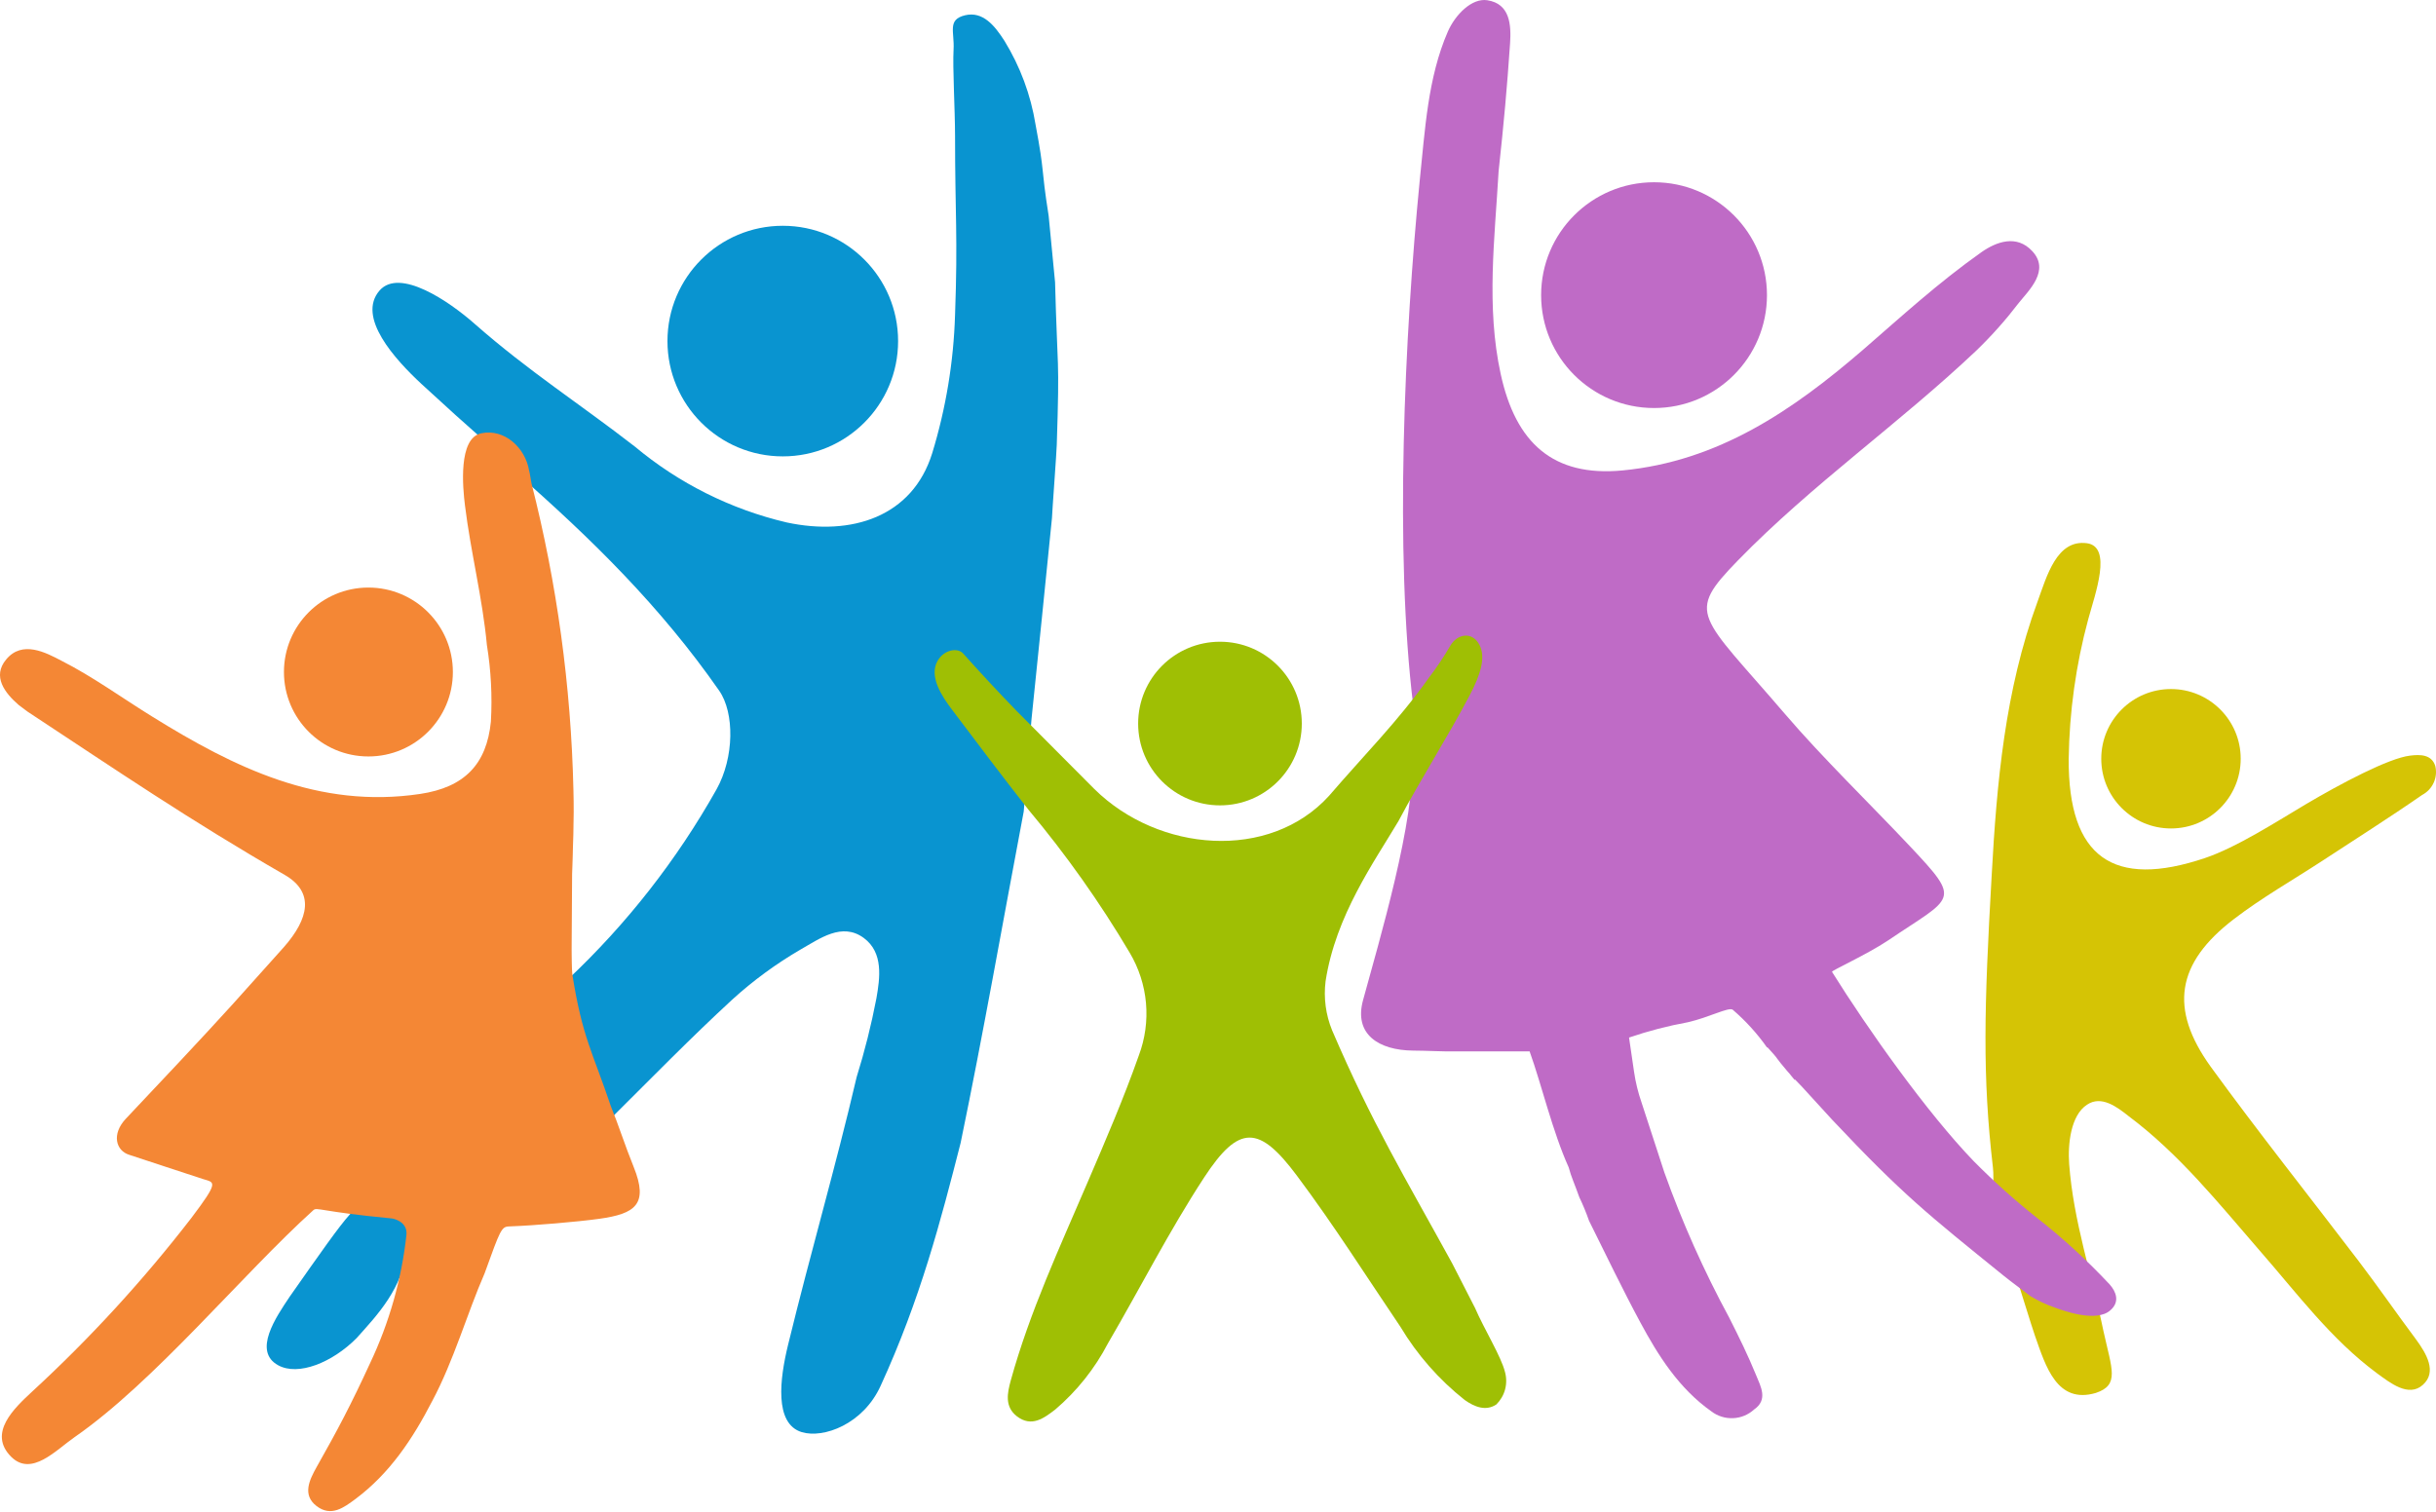 <svg width="87" height="54" viewBox="0 0 87 54" fill="none" xmlns="http://www.w3.org/2000/svg">
<path d="M13.316 43.083C15.28 42.957 14.61 43.9 14.541 44.557C14.398 46.014 13.475 46.973 12.732 47.802C11.863 48.675 10.651 49.161 9.936 48.769C9.018 48.267 9.859 47.047 10.345 46.32C12.602 43.104 12.806 42.802 13.316 43.083Z" fill="#0994D0"/>
<path d="M36.562 28.985C35.815 32.928 35.125 36.879 34.309 40.822C33.599 43.602 32.872 46.402 31.452 49.5C30.827 50.876 29.411 51.39 28.635 51.157C27.643 50.855 27.851 49.243 28.145 48.039C28.962 44.688 29.831 41.74 30.594 38.475C30.882 37.551 31.118 36.612 31.3 35.663C31.427 34.936 31.558 34.03 30.852 33.507C30.072 32.928 29.268 33.536 28.594 33.916C27.717 34.426 26.896 35.028 26.145 35.712C24.684 37.059 23.288 38.487 21.888 39.879C20.937 38.316 20.092 36.855 20.284 34.981C22.386 33.002 24.175 30.714 25.59 28.197C26.227 27.058 26.235 25.458 25.684 24.67C23.594 21.67 21.133 19.253 18.426 16.878L18.5 17.029C18.532 16.788 18.451 16.866 18.337 16.931C18.259 16 17.602 16.033 17.092 15.559C16.41 14.951 16.226 14.796 15.051 13.714C14.108 12.837 12.728 11.327 13.557 10.376C14.275 9.559 16.038 10.759 16.957 11.572C18.867 13.253 20.712 14.429 22.672 15.951C24.244 17.265 26.102 18.193 28.096 18.662C30.419 19.16 32.586 18.458 33.292 16.192C33.783 14.587 34.058 12.923 34.109 11.245C34.211 8.445 34.109 7.657 34.109 4.857C34.109 3.943 34.019 2.408 34.056 1.771C34.093 1.134 33.823 0.702 34.464 0.546C35.105 0.391 35.529 0.922 35.872 1.457C36.434 2.371 36.811 3.386 36.983 4.445C37.329 6.286 37.158 5.845 37.452 7.71L37.681 10.082C37.766 13.347 37.848 12.625 37.742 15.882C37.742 16.066 37.574 18.331 37.57 18.507C37.331 20.898 37.087 23.292 36.84 25.686" fill="#0994D0"/>
<path d="M8.299 35.883C7.279 37.01 5.523 38.875 4.491 39.965C3.976 40.516 4.14 41.104 4.617 41.251C4.96 41.361 6.924 42.014 7.262 42.12C7.671 42.246 7.83 42.189 6.83 43.512C5.114 45.734 3.213 47.807 1.148 49.708C0.507 50.304 -0.444 51.19 0.397 52.035C1.123 52.761 1.993 51.802 2.662 51.337C5.519 49.357 8.65 45.524 11.189 43.23C11.324 43.108 11.422 43.279 13.957 43.52C14.038 43.52 14.561 43.626 14.516 44.108C14.342 45.697 13.903 47.247 13.218 48.692C12.54 50.165 12.067 51.063 11.307 52.406C11.054 52.859 10.785 53.398 11.307 53.798C11.83 54.198 12.287 53.847 12.695 53.545C13.92 52.631 14.736 51.402 15.434 50.051C16.21 48.598 16.679 46.924 17.308 45.483L17.512 44.924C17.92 43.789 17.961 43.818 18.242 43.806C19.059 43.777 20.606 43.647 21.406 43.536C22.68 43.357 23.173 43.026 22.631 41.683C22.324 40.928 22.088 40.177 21.814 39.508C21.173 37.597 20.794 37.058 20.439 34.793C20.267 32.458 20.545 30.381 20.479 28.205C20.394 24.512 19.892 20.841 18.981 17.262L18.949 17.078C18.892 16.772 18.949 17.029 18.896 16.808C18.761 15.992 18.014 15.302 17.185 15.478C16.357 15.653 16.528 17.429 16.606 18.053C16.81 19.719 17.234 21.372 17.389 23.041C17.536 23.945 17.584 24.862 17.532 25.776C17.381 27.299 16.589 28.123 15.006 28.36C11.381 28.903 8.36 27.413 5.43 25.593C4.352 24.927 3.319 24.172 2.193 23.601C1.633 23.307 0.793 22.862 0.221 23.556C-0.285 24.16 0.168 24.752 0.674 25.188L0.98 25.417C4.152 27.507 6.797 29.311 10.165 31.25C11.242 31.87 11.03 32.817 10.14 33.83L8.299 35.883Z" fill="#F48735"/>
<path d="M71.205 43.067C71.18 41.867 71.205 42.014 71.176 41.703C70.796 38.438 70.862 35.989 71.131 31.278C71.311 27.972 71.605 24.666 72.764 21.506C73.103 20.572 73.454 19.262 74.531 19.404C75.45 19.527 74.829 21.204 74.58 22.119C74.14 23.746 73.906 25.422 73.882 27.107C73.862 30.634 75.478 31.752 78.748 30.65C79.879 30.27 81.307 29.348 82.373 28.715C83.597 27.992 85.311 27.082 86.071 26.992C86.442 26.944 86.842 26.952 86.973 27.356C87.023 27.557 87.004 27.769 86.918 27.957C86.833 28.146 86.687 28.301 86.503 28.397C85.328 29.213 84.136 29.964 82.948 30.744C81.887 31.438 80.776 32.066 79.772 32.838C77.731 34.405 77.458 36.026 78.956 38.107C80.654 40.442 82.487 42.748 84.238 45.047C84.944 45.973 85.577 46.895 86.279 47.834C86.667 48.361 87.042 49.006 86.532 49.467C86.022 49.928 85.361 49.394 84.899 49.059C83.242 47.834 82.042 46.202 80.695 44.663C79.23 42.973 77.838 41.23 76.025 39.871C75.617 39.548 75.05 39.111 74.535 39.462C73.956 39.838 73.846 40.867 73.899 41.581C74.05 43.622 74.715 45.565 75.123 47.545C75.425 48.92 75.707 49.471 74.85 49.757C73.458 50.165 73.058 48.794 72.678 47.716C72.56 47.381 72.152 46.047 72.041 45.708L71.205 43.067Z" fill="#D5C405"/>
<path d="M50.424 27.046C50.575 29.217 49.236 33.679 48.681 35.724C48.343 36.948 49.245 37.516 50.465 37.528C50.918 37.528 51.514 37.565 51.967 37.556C53.212 37.556 54.629 37.556 54.629 37.556C55.061 38.757 55.445 40.414 56.025 41.7C56.11 42.03 56.245 42.312 56.404 42.765C56.535 43.038 56.651 43.319 56.751 43.606C57.359 44.83 57.947 46.055 58.584 47.239C59.221 48.422 59.959 49.594 61.119 50.414C61.34 50.584 61.615 50.67 61.894 50.658C62.173 50.647 62.439 50.537 62.645 50.349C63.151 49.998 62.886 49.533 62.719 49.124C62.433 48.422 62.098 47.741 61.755 47.063C60.853 45.397 60.079 43.663 59.441 41.879L58.625 39.377C58.502 39.023 58.413 38.658 58.359 38.287L58.18 37.062C58.865 36.828 59.566 36.646 60.278 36.516C61.037 36.344 61.735 35.965 61.882 36.067C62.344 36.464 62.755 36.916 63.106 37.414H63.127C63.535 37.863 63.364 37.687 63.592 37.973L63.825 38.254C63.935 38.365 63.996 38.471 64.103 38.581V38.556L64.352 38.814L65.441 40.005C67.952 42.671 68.854 43.381 71.564 45.573C71.878 45.826 72.205 46.059 72.523 46.304C72.8 46.471 73.095 46.608 73.401 46.712C73.67 46.81 74.862 47.255 75.368 46.806C75.719 46.504 75.577 46.141 75.344 45.879C74.549 45.03 73.691 44.242 72.776 43.524C71.975 42.891 71.213 42.209 70.495 41.483C68.821 39.748 66.703 36.756 65.429 34.715C65.4 34.671 66.654 34.111 67.425 33.597C69.78 32.001 70.087 32.221 68.205 30.221C66.792 28.719 65.094 27.074 63.752 25.507C60.682 21.923 60.184 21.956 62.07 20.017C64.723 17.294 67.846 15.118 70.601 12.506C71.141 11.982 71.642 11.419 72.099 10.82C72.458 10.371 73.225 9.661 72.581 8.971C72.025 8.371 71.307 8.628 70.76 9.012C69.209 10.11 67.903 11.31 66.523 12.506C64.017 14.665 61.372 16.474 57.951 16.804C55.465 17.041 54.131 15.821 53.596 13.359C53.073 10.959 53.384 8.522 53.522 6.114C53.71 4.391 53.824 3.122 53.931 1.55C53.975 0.889 53.931 0.13 53.114 0.008C52.563 -0.074 51.975 0.522 51.71 1.126C50.987 2.783 50.894 4.661 50.706 6.432C50.163 11.959 49.8 19.706 50.473 25.209L50.424 27.046Z" fill="#BF6BC6"/>
<path d="M20.41 34.793C20.239 32.458 20.43 30.389 20.451 28.205L20.41 34.793Z" fill="#F38737"/>
<path d="M51.864 45.128C50.162 42.026 49.007 40.136 47.574 36.801C47.348 36.247 47.268 35.644 47.342 35.05C47.701 32.703 49.089 30.772 49.942 29.335C50.779 27.76 51.689 26.356 52.501 24.813C52.848 24.147 53.089 23.49 52.828 23.017C52.566 22.543 52.04 22.649 51.799 23.062C51.565 23.464 51.306 23.851 51.023 24.221C49.929 25.764 48.705 26.984 47.468 28.425C45.337 30.772 41.374 30.442 39.088 28.188L36.329 25.417C35.602 24.67 34.965 23.976 34.398 23.343C34.206 23.127 33.721 23.2 33.488 23.6C33.161 24.16 33.643 24.878 34.002 25.352C34.896 26.535 35.814 27.76 36.737 28.931C38.076 30.53 39.282 32.235 40.345 34.029C40.672 34.578 40.871 35.193 40.928 35.829C40.984 36.465 40.897 37.106 40.672 37.703C40.133 39.234 39.488 40.728 38.847 42.222C37.847 44.557 36.774 46.863 36.096 49.32C35.978 49.757 35.872 50.243 36.316 50.59C36.847 50.998 37.292 50.651 37.688 50.349C38.462 49.689 39.1 48.887 39.57 47.985C40.721 46.014 41.754 43.973 43.003 42.063C44.252 40.152 44.97 40.193 46.313 41.989C47.656 43.785 48.791 45.585 50.015 47.394C50.616 48.398 51.395 49.284 52.313 50.01C52.66 50.255 53.064 50.418 53.44 50.169C53.59 50.021 53.698 49.836 53.753 49.632C53.807 49.428 53.806 49.213 53.75 49.01C53.615 48.459 53.003 47.471 52.681 46.724L51.864 45.128Z" fill="#9FBF04"/>
<path d="M77.535 29.593C78.91 29.593 80.025 28.478 80.025 27.103C80.025 25.728 78.91 24.613 77.535 24.613C76.16 24.613 75.045 25.728 75.045 27.103C75.045 28.478 76.16 29.593 77.535 29.593Z" fill="#D5C405"/>
<path d="M43.571 28.768C45.185 28.768 46.493 27.46 46.493 25.846C46.493 24.231 45.185 22.923 43.571 22.923C41.956 22.923 40.648 24.231 40.648 25.846C40.648 27.46 41.956 28.768 43.571 28.768Z" fill="#9FBF04"/>
<path d="M59.073 14.575C61.3 14.575 63.106 12.77 63.106 10.543C63.106 8.315 61.3 6.51 59.073 6.51C56.846 6.51 55.04 8.315 55.04 10.543C55.04 12.77 56.846 14.575 59.073 14.575Z" fill="#BF6BC6"/>
<path d="M27.957 16.302C30.232 16.302 32.075 14.458 32.075 12.184C32.075 9.909 30.232 8.065 27.957 8.065C25.682 8.065 23.838 9.909 23.838 12.184C23.838 14.458 25.682 16.302 27.957 16.302Z" fill="#0994D0"/>
<path d="M13.157 27.021C14.823 27.021 16.174 25.671 16.174 24.005C16.174 22.339 14.823 20.988 13.157 20.988C11.491 20.988 10.141 22.339 10.141 24.005C10.141 25.671 11.491 27.021 13.157 27.021Z" fill="#F48735"/>
</svg>
